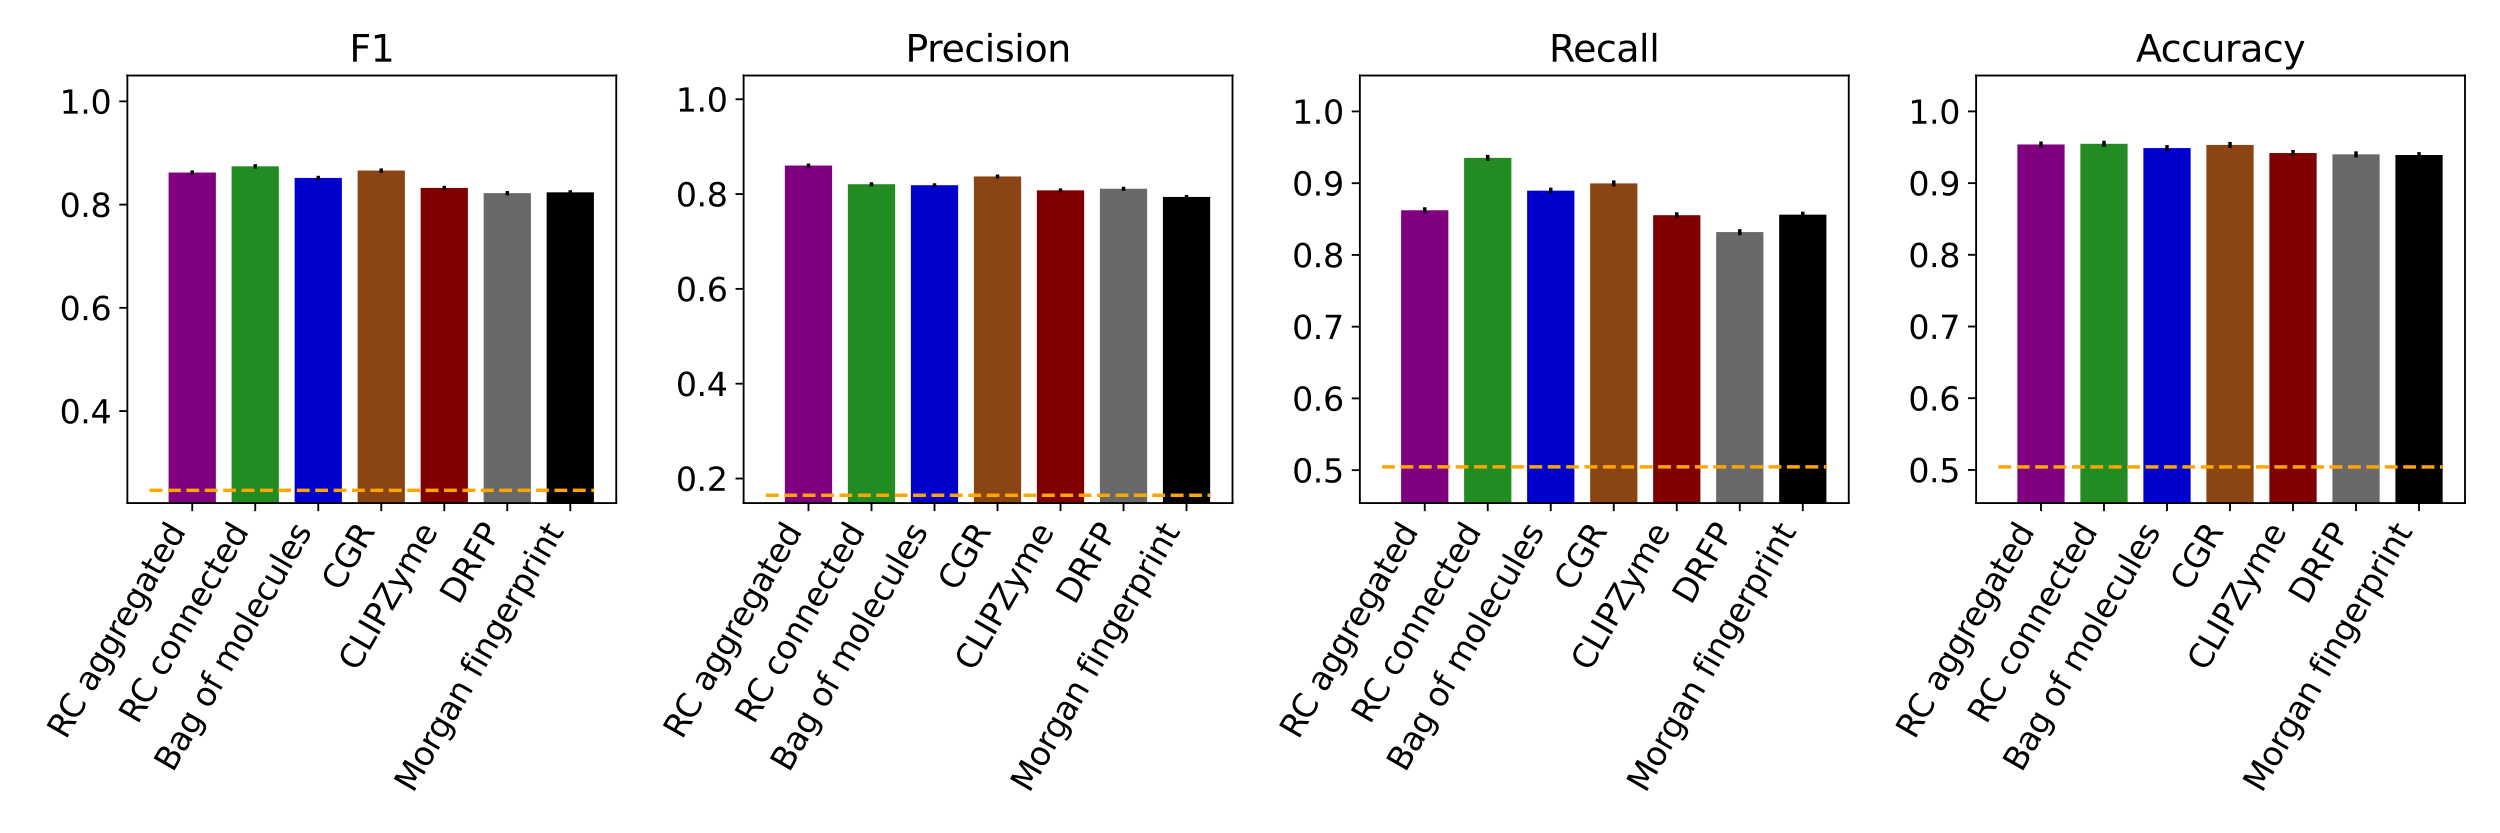 <?xml version="1.0" encoding="utf-8" standalone="no"?>
<!DOCTYPE svg PUBLIC "-//W3C//DTD SVG 1.1//EN"
  "http://www.w3.org/Graphics/SVG/1.1/DTD/svg11.dtd">
<svg xmlns:xlink="http://www.w3.org/1999/xlink" width="1080pt" height="360pt" viewBox="0 0 1080 360" xmlns="http://www.w3.org/2000/svg" version="1.1">
 <defs>
  <style type="text/css">*{stroke-linejoin: round; stroke-linecap: butt}</style>
 </defs>
 <g id="figure_1">
  <g id="patch_1">
   <path d="M 0 360 
L 1080 360 
L 1080 0 
L 0 0 
z
" style="fill: #ffffff"/>
  </g>
  <g id="axes_1">
   <g id="patch_2">
    <path d="M 55.023 217.322 
L 266.22 217.322 
L 266.22 32.64 
L 55.023 32.64 
z
" style="fill: #ffffff"/>
   </g>
   <g id="patch_3">
    <path d="M 72.84 266.77 
L 93.254 266.77 
L 93.254 74.525 
L 72.84 74.525 
z
" clip-path="url(#p862dc93f66)" style="fill: #800080"/>
   </g>
   <g id="patch_4">
    <path d="M 100.059 266.77 
L 120.473 266.77 
L 120.473 71.848 
L 100.059 71.848 
z
" clip-path="url(#p862dc93f66)" style="fill: #228b22"/>
   </g>
   <g id="patch_5">
    <path d="M 127.278 266.77 
L 147.693 266.77 
L 147.693 76.876 
L 127.278 76.876 
z
" clip-path="url(#p862dc93f66)" style="fill: #0000cd"/>
   </g>
   <g id="patch_6">
    <path d="M 154.497 266.77 
L 174.912 266.77 
L 174.912 73.67 
L 154.497 73.67 
z
" clip-path="url(#p862dc93f66)" style="fill: #8b4513"/>
   </g>
   <g id="patch_7">
    <path d="M 181.716 266.77 
L 202.131 266.77 
L 202.131 81.185 
L 181.716 81.185 
z
" clip-path="url(#p862dc93f66)" style="fill: #800000"/>
   </g>
   <g id="patch_8">
    <path d="M 208.936 266.77 
L 229.35 266.77 
L 229.35 83.434 
L 208.936 83.434 
z
" clip-path="url(#p862dc93f66)" style="fill: #696969"/>
   </g>
   <g id="patch_9">
    <path d="M 236.155 266.77 
L 256.569 266.77 
L 256.569 83.088 
L 236.155 83.088 
z
" clip-path="url(#p862dc93f66)"/>
   </g>
   <g id="matplotlib.axis_1">
    <g id="xtick_1">
     <g id="line2d_1">
      <defs>
       <path id="m32020a43f0" d="M 0 0 
L 0 3.5 
" style="stroke: #000000; stroke-width: 0.8"/>
      </defs>
      <g>
       <use xlink:href="#m32020a43f0" x="83.047" y="217.322" style="stroke: #000000; stroke-width: 0.8"/>
      </g>
     </g>
     <g id="text_1">
      <!-- RC aggregated -->
      <g transform="translate(28.465 319.812) rotate(-60) scale(0.14 -0.14)">
       <defs>
        <path id="DejaVuSans-52" d="M 2841 2188 
Q 3044 2119 3236 1894 
Q 3428 1669 3622 1275 
L 4263 0 
L 3584 0 
L 2988 1197 
Q 2756 1666 2539 1819 
Q 2322 1972 1947 1972 
L 1259 1972 
L 1259 0 
L 628 0 
L 628 4666 
L 2053 4666 
Q 2853 4666 3247 4331 
Q 3641 3997 3641 3322 
Q 3641 2881 3436 2590 
Q 3231 2300 2841 2188 
z
M 1259 4147 
L 1259 2491 
L 2053 2491 
Q 2509 2491 2742 2702 
Q 2975 2913 2975 3322 
Q 2975 3731 2742 3939 
Q 2509 4147 2053 4147 
L 1259 4147 
z
" transform="scale(0.016)"/>
        <path id="DejaVuSans-43" d="M 4122 4306 
L 4122 3641 
Q 3803 3938 3442 4084 
Q 3081 4231 2675 4231 
Q 1875 4231 1450 3742 
Q 1025 3253 1025 2328 
Q 1025 1406 1450 917 
Q 1875 428 2675 428 
Q 3081 428 3442 575 
Q 3803 722 4122 1019 
L 4122 359 
Q 3791 134 3420 21 
Q 3050 -91 2638 -91 
Q 1578 -91 968 557 
Q 359 1206 359 2328 
Q 359 3453 968 4101 
Q 1578 4750 2638 4750 
Q 3056 4750 3426 4639 
Q 3797 4528 4122 4306 
z
" transform="scale(0.016)"/>
        <path id="DejaVuSans-20" transform="scale(0.016)"/>
        <path id="DejaVuSans-61" d="M 2194 1759 
Q 1497 1759 1228 1600 
Q 959 1441 959 1056 
Q 959 750 1161 570 
Q 1363 391 1709 391 
Q 2188 391 2477 730 
Q 2766 1069 2766 1631 
L 2766 1759 
L 2194 1759 
z
M 3341 1997 
L 3341 0 
L 2766 0 
L 2766 531 
Q 2569 213 2275 61 
Q 1981 -91 1556 -91 
Q 1019 -91 701 211 
Q 384 513 384 1019 
Q 384 1609 779 1909 
Q 1175 2209 1959 2209 
L 2766 2209 
L 2766 2266 
Q 2766 2663 2505 2880 
Q 2244 3097 1772 3097 
Q 1472 3097 1187 3025 
Q 903 2953 641 2809 
L 641 3341 
Q 956 3463 1253 3523 
Q 1550 3584 1831 3584 
Q 2591 3584 2966 3190 
Q 3341 2797 3341 1997 
z
" transform="scale(0.016)"/>
        <path id="DejaVuSans-67" d="M 2906 1791 
Q 2906 2416 2648 2759 
Q 2391 3103 1925 3103 
Q 1463 3103 1205 2759 
Q 947 2416 947 1791 
Q 947 1169 1205 825 
Q 1463 481 1925 481 
Q 2391 481 2648 825 
Q 2906 1169 2906 1791 
z
M 3481 434 
Q 3481 -459 3084 -895 
Q 2688 -1331 1869 -1331 
Q 1566 -1331 1297 -1286 
Q 1028 -1241 775 -1147 
L 775 -588 
Q 1028 -725 1275 -790 
Q 1522 -856 1778 -856 
Q 2344 -856 2625 -561 
Q 2906 -266 2906 331 
L 2906 616 
Q 2728 306 2450 153 
Q 2172 0 1784 0 
Q 1141 0 747 490 
Q 353 981 353 1791 
Q 353 2603 747 3093 
Q 1141 3584 1784 3584 
Q 2172 3584 2450 3431 
Q 2728 3278 2906 2969 
L 2906 3500 
L 3481 3500 
L 3481 434 
z
" transform="scale(0.016)"/>
        <path id="DejaVuSans-72" d="M 2631 2963 
Q 2534 3019 2420 3045 
Q 2306 3072 2169 3072 
Q 1681 3072 1420 2755 
Q 1159 2438 1159 1844 
L 1159 0 
L 581 0 
L 581 3500 
L 1159 3500 
L 1159 2956 
Q 1341 3275 1631 3429 
Q 1922 3584 2338 3584 
Q 2397 3584 2469 3576 
Q 2541 3569 2628 3553 
L 2631 2963 
z
" transform="scale(0.016)"/>
        <path id="DejaVuSans-65" d="M 3597 1894 
L 3597 1613 
L 953 1613 
Q 991 1019 1311 708 
Q 1631 397 2203 397 
Q 2534 397 2845 478 
Q 3156 559 3463 722 
L 3463 178 
Q 3153 47 2828 -22 
Q 2503 -91 2169 -91 
Q 1331 -91 842 396 
Q 353 884 353 1716 
Q 353 2575 817 3079 
Q 1281 3584 2069 3584 
Q 2775 3584 3186 3129 
Q 3597 2675 3597 1894 
z
M 3022 2063 
Q 3016 2534 2758 2815 
Q 2500 3097 2075 3097 
Q 1594 3097 1305 2825 
Q 1016 2553 972 2059 
L 3022 2063 
z
" transform="scale(0.016)"/>
        <path id="DejaVuSans-74" d="M 1172 4494 
L 1172 3500 
L 2356 3500 
L 2356 3053 
L 1172 3053 
L 1172 1153 
Q 1172 725 1289 603 
Q 1406 481 1766 481 
L 2356 481 
L 2356 0 
L 1766 0 
Q 1100 0 847 248 
Q 594 497 594 1153 
L 594 3053 
L 172 3053 
L 172 3500 
L 594 3500 
L 594 4494 
L 1172 4494 
z
" transform="scale(0.016)"/>
        <path id="DejaVuSans-64" d="M 2906 2969 
L 2906 4863 
L 3481 4863 
L 3481 0 
L 2906 0 
L 2906 525 
Q 2725 213 2448 61 
Q 2172 -91 1784 -91 
Q 1150 -91 751 415 
Q 353 922 353 1747 
Q 353 2572 751 3078 
Q 1150 3584 1784 3584 
Q 2172 3584 2448 3432 
Q 2725 3281 2906 2969 
z
M 947 1747 
Q 947 1113 1208 752 
Q 1469 391 1925 391 
Q 2381 391 2643 752 
Q 2906 1113 2906 1747 
Q 2906 2381 2643 2742 
Q 2381 3103 1925 3103 
Q 1469 3103 1208 2742 
Q 947 2381 947 1747 
z
" transform="scale(0.016)"/>
       </defs>
       <use xlink:href="#DejaVuSans-52"/>
       <use xlink:href="#DejaVuSans-43" x="64.482"/>
       <use xlink:href="#DejaVuSans-20" x="134.307"/>
       <use xlink:href="#DejaVuSans-61" x="166.094"/>
       <use xlink:href="#DejaVuSans-67" x="227.373"/>
       <use xlink:href="#DejaVuSans-67" x="290.85"/>
       <use xlink:href="#DejaVuSans-72" x="354.326"/>
       <use xlink:href="#DejaVuSans-65" x="393.189"/>
       <use xlink:href="#DejaVuSans-67" x="454.713"/>
       <use xlink:href="#DejaVuSans-61" x="518.189"/>
       <use xlink:href="#DejaVuSans-74" x="579.469"/>
       <use xlink:href="#DejaVuSans-65" x="618.678"/>
       <use xlink:href="#DejaVuSans-64" x="680.201"/>
      </g>
     </g>
    </g>
    <g id="xtick_2">
     <g id="line2d_2">
      <g>
       <use xlink:href="#m32020a43f0" x="110.266" y="217.322" style="stroke: #000000; stroke-width: 0.8"/>
      </g>
     </g>
     <g id="text_2">
      <!-- RC connected -->
      <g transform="translate(59.462 313.269) rotate(-60) scale(0.14 -0.14)">
       <defs>
        <path id="DejaVuSans-63" d="M 3122 3366 
L 3122 2828 
Q 2878 2963 2633 3030 
Q 2388 3097 2138 3097 
Q 1578 3097 1268 2742 
Q 959 2388 959 1747 
Q 959 1106 1268 751 
Q 1578 397 2138 397 
Q 2388 397 2633 464 
Q 2878 531 3122 666 
L 3122 134 
Q 2881 22 2623 -34 
Q 2366 -91 2075 -91 
Q 1284 -91 818 406 
Q 353 903 353 1747 
Q 353 2603 823 3093 
Q 1294 3584 2113 3584 
Q 2378 3584 2631 3529 
Q 2884 3475 3122 3366 
z
" transform="scale(0.016)"/>
        <path id="DejaVuSans-6f" d="M 1959 3097 
Q 1497 3097 1228 2736 
Q 959 2375 959 1747 
Q 959 1119 1226 758 
Q 1494 397 1959 397 
Q 2419 397 2687 759 
Q 2956 1122 2956 1747 
Q 2956 2369 2687 2733 
Q 2419 3097 1959 3097 
z
M 1959 3584 
Q 2709 3584 3137 3096 
Q 3566 2609 3566 1747 
Q 3566 888 3137 398 
Q 2709 -91 1959 -91 
Q 1206 -91 779 398 
Q 353 888 353 1747 
Q 353 2609 779 3096 
Q 1206 3584 1959 3584 
z
" transform="scale(0.016)"/>
        <path id="DejaVuSans-6e" d="M 3513 2113 
L 3513 0 
L 2938 0 
L 2938 2094 
Q 2938 2591 2744 2837 
Q 2550 3084 2163 3084 
Q 1697 3084 1428 2787 
Q 1159 2491 1159 1978 
L 1159 0 
L 581 0 
L 581 3500 
L 1159 3500 
L 1159 2956 
Q 1366 3272 1645 3428 
Q 1925 3584 2291 3584 
Q 2894 3584 3203 3211 
Q 3513 2838 3513 2113 
z
" transform="scale(0.016)"/>
       </defs>
       <use xlink:href="#DejaVuSans-52"/>
       <use xlink:href="#DejaVuSans-43" x="64.482"/>
       <use xlink:href="#DejaVuSans-20" x="134.307"/>
       <use xlink:href="#DejaVuSans-63" x="166.094"/>
       <use xlink:href="#DejaVuSans-6f" x="221.074"/>
       <use xlink:href="#DejaVuSans-6e" x="282.256"/>
       <use xlink:href="#DejaVuSans-6e" x="345.635"/>
       <use xlink:href="#DejaVuSans-65" x="409.014"/>
       <use xlink:href="#DejaVuSans-63" x="470.537"/>
       <use xlink:href="#DejaVuSans-74" x="525.518"/>
       <use xlink:href="#DejaVuSans-65" x="564.727"/>
       <use xlink:href="#DejaVuSans-64" x="626.25"/>
      </g>
     </g>
    </g>
    <g id="xtick_3">
     <g id="line2d_3">
      <g>
       <use xlink:href="#m32020a43f0" x="137.485" y="217.322" style="stroke: #000000; stroke-width: 0.8"/>
      </g>
     </g>
     <g id="text_3">
      <!-- Bag of molecules -->
      <g transform="translate(74.694 334.032) rotate(-60) scale(0.14 -0.14)">
       <defs>
        <path id="DejaVuSans-42" d="M 1259 2228 
L 1259 519 
L 2272 519 
Q 2781 519 3026 730 
Q 3272 941 3272 1375 
Q 3272 1813 3026 2020 
Q 2781 2228 2272 2228 
L 1259 2228 
z
M 1259 4147 
L 1259 2741 
L 2194 2741 
Q 2656 2741 2882 2914 
Q 3109 3088 3109 3444 
Q 3109 3797 2882 3972 
Q 2656 4147 2194 4147 
L 1259 4147 
z
M 628 4666 
L 2241 4666 
Q 2963 4666 3353 4366 
Q 3744 4066 3744 3513 
Q 3744 3084 3544 2831 
Q 3344 2578 2956 2516 
Q 3422 2416 3680 2098 
Q 3938 1781 3938 1306 
Q 3938 681 3513 340 
Q 3088 0 2303 0 
L 628 0 
L 628 4666 
z
" transform="scale(0.016)"/>
        <path id="DejaVuSans-66" d="M 2375 4863 
L 2375 4384 
L 1825 4384 
Q 1516 4384 1395 4259 
Q 1275 4134 1275 3809 
L 1275 3500 
L 2222 3500 
L 2222 3053 
L 1275 3053 
L 1275 0 
L 697 0 
L 697 3053 
L 147 3053 
L 147 3500 
L 697 3500 
L 697 3744 
Q 697 4328 969 4595 
Q 1241 4863 1831 4863 
L 2375 4863 
z
" transform="scale(0.016)"/>
        <path id="DejaVuSans-6d" d="M 3328 2828 
Q 3544 3216 3844 3400 
Q 4144 3584 4550 3584 
Q 5097 3584 5394 3201 
Q 5691 2819 5691 2113 
L 5691 0 
L 5113 0 
L 5113 2094 
Q 5113 2597 4934 2840 
Q 4756 3084 4391 3084 
Q 3944 3084 3684 2787 
Q 3425 2491 3425 1978 
L 3425 0 
L 2847 0 
L 2847 2094 
Q 2847 2600 2669 2842 
Q 2491 3084 2119 3084 
Q 1678 3084 1418 2786 
Q 1159 2488 1159 1978 
L 1159 0 
L 581 0 
L 581 3500 
L 1159 3500 
L 1159 2956 
Q 1356 3278 1631 3431 
Q 1906 3584 2284 3584 
Q 2666 3584 2933 3390 
Q 3200 3197 3328 2828 
z
" transform="scale(0.016)"/>
        <path id="DejaVuSans-6c" d="M 603 4863 
L 1178 4863 
L 1178 0 
L 603 0 
L 603 4863 
z
" transform="scale(0.016)"/>
        <path id="DejaVuSans-75" d="M 544 1381 
L 544 3500 
L 1119 3500 
L 1119 1403 
Q 1119 906 1312 657 
Q 1506 409 1894 409 
Q 2359 409 2629 706 
Q 2900 1003 2900 1516 
L 2900 3500 
L 3475 3500 
L 3475 0 
L 2900 0 
L 2900 538 
Q 2691 219 2414 64 
Q 2138 -91 1772 -91 
Q 1169 -91 856 284 
Q 544 659 544 1381 
z
M 1991 3584 
L 1991 3584 
z
" transform="scale(0.016)"/>
        <path id="DejaVuSans-73" d="M 2834 3397 
L 2834 2853 
Q 2591 2978 2328 3040 
Q 2066 3103 1784 3103 
Q 1356 3103 1142 2972 
Q 928 2841 928 2578 
Q 928 2378 1081 2264 
Q 1234 2150 1697 2047 
L 1894 2003 
Q 2506 1872 2764 1633 
Q 3022 1394 3022 966 
Q 3022 478 2636 193 
Q 2250 -91 1575 -91 
Q 1294 -91 989 -36 
Q 684 19 347 128 
L 347 722 
Q 666 556 975 473 
Q 1284 391 1588 391 
Q 1994 391 2212 530 
Q 2431 669 2431 922 
Q 2431 1156 2273 1281 
Q 2116 1406 1581 1522 
L 1381 1569 
Q 847 1681 609 1914 
Q 372 2147 372 2553 
Q 372 3047 722 3315 
Q 1072 3584 1716 3584 
Q 2034 3584 2315 3537 
Q 2597 3491 2834 3397 
z
" transform="scale(0.016)"/>
       </defs>
       <use xlink:href="#DejaVuSans-42"/>
       <use xlink:href="#DejaVuSans-61" x="68.604"/>
       <use xlink:href="#DejaVuSans-67" x="129.883"/>
       <use xlink:href="#DejaVuSans-20" x="193.359"/>
       <use xlink:href="#DejaVuSans-6f" x="225.146"/>
       <use xlink:href="#DejaVuSans-66" x="286.328"/>
       <use xlink:href="#DejaVuSans-20" x="321.533"/>
       <use xlink:href="#DejaVuSans-6d" x="353.32"/>
       <use xlink:href="#DejaVuSans-6f" x="450.732"/>
       <use xlink:href="#DejaVuSans-6c" x="511.914"/>
       <use xlink:href="#DejaVuSans-65" x="539.697"/>
       <use xlink:href="#DejaVuSans-63" x="601.221"/>
       <use xlink:href="#DejaVuSans-75" x="656.201"/>
       <use xlink:href="#DejaVuSans-6c" x="719.58"/>
       <use xlink:href="#DejaVuSans-65" x="747.363"/>
       <use xlink:href="#DejaVuSans-73" x="808.887"/>
      </g>
     </g>
    </g>
    <g id="xtick_4">
     <g id="line2d_4">
      <g>
       <use xlink:href="#m32020a43f0" x="164.705" y="217.322" style="stroke: #000000; stroke-width: 0.8"/>
      </g>
     </g>
     <g id="text_4">
      <!-- CGR -->
      <g transform="translate(147.007 255.926) rotate(-60) scale(0.14 -0.14)">
       <defs>
        <path id="DejaVuSans-47" d="M 3809 666 
L 3809 1919 
L 2778 1919 
L 2778 2438 
L 4434 2438 
L 4434 434 
Q 4069 175 3628 42 
Q 3188 -91 2688 -91 
Q 1594 -91 976 548 
Q 359 1188 359 2328 
Q 359 3472 976 4111 
Q 1594 4750 2688 4750 
Q 3144 4750 3555 4637 
Q 3966 4525 4313 4306 
L 4313 3634 
Q 3963 3931 3569 4081 
Q 3175 4231 2741 4231 
Q 1884 4231 1454 3753 
Q 1025 3275 1025 2328 
Q 1025 1384 1454 906 
Q 1884 428 2741 428 
Q 3075 428 3337 486 
Q 3600 544 3809 666 
z
" transform="scale(0.016)"/>
       </defs>
       <use xlink:href="#DejaVuSans-43"/>
       <use xlink:href="#DejaVuSans-47" x="69.824"/>
       <use xlink:href="#DejaVuSans-52" x="147.314"/>
      </g>
     </g>
    </g>
    <g id="xtick_5">
     <g id="line2d_5">
      <g>
       <use xlink:href="#m32020a43f0" x="191.924" y="217.322" style="stroke: #000000; stroke-width: 0.8"/>
      </g>
     </g>
     <g id="text_5">
      <!-- CLIPZyme -->
      <g transform="translate(154.264 290.502) rotate(-60) scale(0.14 -0.14)">
       <defs>
        <path id="DejaVuSans-4c" d="M 628 4666 
L 1259 4666 
L 1259 531 
L 3531 531 
L 3531 0 
L 628 0 
L 628 4666 
z
" transform="scale(0.016)"/>
        <path id="DejaVuSans-49" d="M 628 4666 
L 1259 4666 
L 1259 0 
L 628 0 
L 628 4666 
z
" transform="scale(0.016)"/>
        <path id="DejaVuSans-50" d="M 1259 4147 
L 1259 2394 
L 2053 2394 
Q 2494 2394 2734 2622 
Q 2975 2850 2975 3272 
Q 2975 3691 2734 3919 
Q 2494 4147 2053 4147 
L 1259 4147 
z
M 628 4666 
L 2053 4666 
Q 2838 4666 3239 4311 
Q 3641 3956 3641 3272 
Q 3641 2581 3239 2228 
Q 2838 1875 2053 1875 
L 1259 1875 
L 1259 0 
L 628 0 
L 628 4666 
z
" transform="scale(0.016)"/>
        <path id="DejaVuSans-5a" d="M 359 4666 
L 4025 4666 
L 4025 4184 
L 1075 531 
L 4097 531 
L 4097 0 
L 288 0 
L 288 481 
L 3238 4134 
L 359 4134 
L 359 4666 
z
" transform="scale(0.016)"/>
        <path id="DejaVuSans-79" d="M 2059 -325 
Q 1816 -950 1584 -1140 
Q 1353 -1331 966 -1331 
L 506 -1331 
L 506 -850 
L 844 -850 
Q 1081 -850 1212 -737 
Q 1344 -625 1503 -206 
L 1606 56 
L 191 3500 
L 800 3500 
L 1894 763 
L 2988 3500 
L 3597 3500 
L 2059 -325 
z
" transform="scale(0.016)"/>
       </defs>
       <use xlink:href="#DejaVuSans-43"/>
       <use xlink:href="#DejaVuSans-4c" x="69.824"/>
       <use xlink:href="#DejaVuSans-49" x="125.537"/>
       <use xlink:href="#DejaVuSans-50" x="155.029"/>
       <use xlink:href="#DejaVuSans-5a" x="215.332"/>
       <use xlink:href="#DejaVuSans-79" x="283.838"/>
       <use xlink:href="#DejaVuSans-6d" x="343.018"/>
       <use xlink:href="#DejaVuSans-65" x="440.43"/>
      </g>
     </g>
    </g>
    <g id="xtick_6">
     <g id="line2d_6">
      <g>
       <use xlink:href="#m32020a43f0" x="219.143" y="217.322" style="stroke: #000000; stroke-width: 0.8"/>
      </g>
     </g>
     <g id="text_6">
      <!-- DRFP -->
      <g transform="translate(198.121 261.685) rotate(-60) scale(0.14 -0.14)">
       <defs>
        <path id="DejaVuSans-44" d="M 1259 4147 
L 1259 519 
L 2022 519 
Q 2988 519 3436 956 
Q 3884 1394 3884 2338 
Q 3884 3275 3436 3711 
Q 2988 4147 2022 4147 
L 1259 4147 
z
M 628 4666 
L 1925 4666 
Q 3281 4666 3915 4102 
Q 4550 3538 4550 2338 
Q 4550 1131 3912 565 
Q 3275 0 1925 0 
L 628 0 
L 628 4666 
z
" transform="scale(0.016)"/>
        <path id="DejaVuSans-46" d="M 628 4666 
L 3309 4666 
L 3309 4134 
L 1259 4134 
L 1259 2759 
L 3109 2759 
L 3109 2228 
L 1259 2228 
L 1259 0 
L 628 0 
L 628 4666 
z
" transform="scale(0.016)"/>
       </defs>
       <use xlink:href="#DejaVuSans-44"/>
       <use xlink:href="#DejaVuSans-52" x="77.002"/>
       <use xlink:href="#DejaVuSans-46" x="146.484"/>
       <use xlink:href="#DejaVuSans-50" x="204.004"/>
      </g>
     </g>
    </g>
    <g id="xtick_7">
     <g id="line2d_7">
      <g>
       <use xlink:href="#m32020a43f0" x="246.362" y="217.322" style="stroke: #000000; stroke-width: 0.8"/>
      </g>
     </g>
     <g id="text_7">
      <!-- Morgan fingerprint -->
      <g transform="translate(178.447 342.905) rotate(-60) scale(0.14 -0.14)">
       <defs>
        <path id="DejaVuSans-4d" d="M 628 4666 
L 1569 4666 
L 2759 1491 
L 3956 4666 
L 4897 4666 
L 4897 0 
L 4281 0 
L 4281 4097 
L 3078 897 
L 2444 897 
L 1241 4097 
L 1241 0 
L 628 0 
L 628 4666 
z
" transform="scale(0.016)"/>
        <path id="DejaVuSans-69" d="M 603 3500 
L 1178 3500 
L 1178 0 
L 603 0 
L 603 3500 
z
M 603 4863 
L 1178 4863 
L 1178 4134 
L 603 4134 
L 603 4863 
z
" transform="scale(0.016)"/>
        <path id="DejaVuSans-70" d="M 1159 525 
L 1159 -1331 
L 581 -1331 
L 581 3500 
L 1159 3500 
L 1159 2969 
Q 1341 3281 1617 3432 
Q 1894 3584 2278 3584 
Q 2916 3584 3314 3078 
Q 3713 2572 3713 1747 
Q 3713 922 3314 415 
Q 2916 -91 2278 -91 
Q 1894 -91 1617 61 
Q 1341 213 1159 525 
z
M 3116 1747 
Q 3116 2381 2855 2742 
Q 2594 3103 2138 3103 
Q 1681 3103 1420 2742 
Q 1159 2381 1159 1747 
Q 1159 1113 1420 752 
Q 1681 391 2138 391 
Q 2594 391 2855 752 
Q 3116 1113 3116 1747 
z
" transform="scale(0.016)"/>
       </defs>
       <use xlink:href="#DejaVuSans-4d"/>
       <use xlink:href="#DejaVuSans-6f" x="86.279"/>
       <use xlink:href="#DejaVuSans-72" x="147.461"/>
       <use xlink:href="#DejaVuSans-67" x="186.824"/>
       <use xlink:href="#DejaVuSans-61" x="250.301"/>
       <use xlink:href="#DejaVuSans-6e" x="311.58"/>
       <use xlink:href="#DejaVuSans-20" x="374.959"/>
       <use xlink:href="#DejaVuSans-66" x="406.746"/>
       <use xlink:href="#DejaVuSans-69" x="441.951"/>
       <use xlink:href="#DejaVuSans-6e" x="469.734"/>
       <use xlink:href="#DejaVuSans-67" x="533.113"/>
       <use xlink:href="#DejaVuSans-65" x="596.59"/>
       <use xlink:href="#DejaVuSans-72" x="658.113"/>
       <use xlink:href="#DejaVuSans-70" x="699.227"/>
       <use xlink:href="#DejaVuSans-72" x="762.703"/>
       <use xlink:href="#DejaVuSans-69" x="803.816"/>
       <use xlink:href="#DejaVuSans-6e" x="831.6"/>
       <use xlink:href="#DejaVuSans-74" x="894.979"/>
      </g>
     </g>
    </g>
   </g>
   <g id="matplotlib.axis_2">
    <g id="ytick_1">
     <g id="line2d_8">
      <defs>
       <path id="m8419a9b822" d="M 0 0 
L -3.5 0 
" style="stroke: #000000; stroke-width: 0.8"/>
      </defs>
      <g>
       <use xlink:href="#m8419a9b822" x="55.023" y="177.578" style="stroke: #000000; stroke-width: 0.8"/>
      </g>
     </g>
     <g id="text_8">
      <!-- 0.4 -->
      <g transform="translate(25.759 182.897) scale(0.14 -0.14)">
       <defs>
        <path id="DejaVuSans-30" d="M 2034 4250 
Q 1547 4250 1301 3770 
Q 1056 3291 1056 2328 
Q 1056 1369 1301 889 
Q 1547 409 2034 409 
Q 2525 409 2770 889 
Q 3016 1369 3016 2328 
Q 3016 3291 2770 3770 
Q 2525 4250 2034 4250 
z
M 2034 4750 
Q 2819 4750 3233 4129 
Q 3647 3509 3647 2328 
Q 3647 1150 3233 529 
Q 2819 -91 2034 -91 
Q 1250 -91 836 529 
Q 422 1150 422 2328 
Q 422 3509 836 4129 
Q 1250 4750 2034 4750 
z
" transform="scale(0.016)"/>
        <path id="DejaVuSans-2e" d="M 684 794 
L 1344 794 
L 1344 0 
L 684 0 
L 684 794 
z
" transform="scale(0.016)"/>
        <path id="DejaVuSans-34" d="M 2419 4116 
L 825 1625 
L 2419 1625 
L 2419 4116 
z
M 2253 4666 
L 3047 4666 
L 3047 1625 
L 3713 1625 
L 3713 1100 
L 3047 1100 
L 3047 0 
L 2419 0 
L 2419 1100 
L 313 1100 
L 313 1709 
L 2253 4666 
z
" transform="scale(0.016)"/>
       </defs>
       <use xlink:href="#DejaVuSans-30"/>
       <use xlink:href="#DejaVuSans-2e" x="63.623"/>
       <use xlink:href="#DejaVuSans-34" x="95.41"/>
      </g>
     </g>
    </g>
    <g id="ytick_2">
     <g id="line2d_9">
      <g>
       <use xlink:href="#m8419a9b822" x="55.023" y="132.982" style="stroke: #000000; stroke-width: 0.8"/>
      </g>
     </g>
     <g id="text_9">
      <!-- 0.6 -->
      <g transform="translate(25.759 138.3) scale(0.14 -0.14)">
       <defs>
        <path id="DejaVuSans-36" d="M 2113 2584 
Q 1688 2584 1439 2293 
Q 1191 2003 1191 1497 
Q 1191 994 1439 701 
Q 1688 409 2113 409 
Q 2538 409 2786 701 
Q 3034 994 3034 1497 
Q 3034 2003 2786 2293 
Q 2538 2584 2113 2584 
z
M 3366 4563 
L 3366 3988 
Q 3128 4100 2886 4159 
Q 2644 4219 2406 4219 
Q 1781 4219 1451 3797 
Q 1122 3375 1075 2522 
Q 1259 2794 1537 2939 
Q 1816 3084 2150 3084 
Q 2853 3084 3261 2657 
Q 3669 2231 3669 1497 
Q 3669 778 3244 343 
Q 2819 -91 2113 -91 
Q 1303 -91 875 529 
Q 447 1150 447 2328 
Q 447 3434 972 4092 
Q 1497 4750 2381 4750 
Q 2619 4750 2861 4703 
Q 3103 4656 3366 4563 
z
" transform="scale(0.016)"/>
       </defs>
       <use xlink:href="#DejaVuSans-30"/>
       <use xlink:href="#DejaVuSans-2e" x="63.623"/>
       <use xlink:href="#DejaVuSans-36" x="95.41"/>
      </g>
     </g>
    </g>
    <g id="ytick_3">
     <g id="line2d_10">
      <g>
       <use xlink:href="#m8419a9b822" x="55.023" y="88.385" style="stroke: #000000; stroke-width: 0.8"/>
      </g>
     </g>
     <g id="text_10">
      <!-- 0.8 -->
      <g transform="translate(25.759 93.704) scale(0.14 -0.14)">
       <defs>
        <path id="DejaVuSans-38" d="M 2034 2216 
Q 1584 2216 1326 1975 
Q 1069 1734 1069 1313 
Q 1069 891 1326 650 
Q 1584 409 2034 409 
Q 2484 409 2743 651 
Q 3003 894 3003 1313 
Q 3003 1734 2745 1975 
Q 2488 2216 2034 2216 
z
M 1403 2484 
Q 997 2584 770 2862 
Q 544 3141 544 3541 
Q 544 4100 942 4425 
Q 1341 4750 2034 4750 
Q 2731 4750 3128 4425 
Q 3525 4100 3525 3541 
Q 3525 3141 3298 2862 
Q 3072 2584 2669 2484 
Q 3125 2378 3379 2068 
Q 3634 1759 3634 1313 
Q 3634 634 3220 271 
Q 2806 -91 2034 -91 
Q 1263 -91 848 271 
Q 434 634 434 1313 
Q 434 1759 690 2068 
Q 947 2378 1403 2484 
z
M 1172 3481 
Q 1172 3119 1398 2916 
Q 1625 2713 2034 2713 
Q 2441 2713 2670 2916 
Q 2900 3119 2900 3481 
Q 2900 3844 2670 4047 
Q 2441 4250 2034 4250 
Q 1625 4250 1398 4047 
Q 1172 3844 1172 3481 
z
" transform="scale(0.016)"/>
       </defs>
       <use xlink:href="#DejaVuSans-30"/>
       <use xlink:href="#DejaVuSans-2e" x="63.623"/>
       <use xlink:href="#DejaVuSans-38" x="95.41"/>
      </g>
     </g>
    </g>
    <g id="ytick_4">
     <g id="line2d_11">
      <g>
       <use xlink:href="#m8419a9b822" x="55.023" y="43.789" style="stroke: #000000; stroke-width: 0.8"/>
      </g>
     </g>
     <g id="text_11">
      <!-- 1.0 -->
      <g transform="translate(25.759 49.108) scale(0.14 -0.14)">
       <defs>
        <path id="DejaVuSans-31" d="M 794 531 
L 1825 531 
L 1825 4091 
L 703 3866 
L 703 4441 
L 1819 4666 
L 2450 4666 
L 2450 531 
L 3481 531 
L 3481 0 
L 794 0 
L 794 531 
z
" transform="scale(0.016)"/>
       </defs>
       <use xlink:href="#DejaVuSans-31"/>
       <use xlink:href="#DejaVuSans-2e" x="63.623"/>
       <use xlink:href="#DejaVuSans-30" x="95.41"/>
      </g>
     </g>
    </g>
   </g>
   <g id="LineCollection_1">
    <path d="M 83.047 75.485 
L 83.047 73.6 
" clip-path="url(#p862dc93f66)" style="fill: none; stroke: #000000; stroke-width: 1.5"/>
   </g>
   <g id="LineCollection_2">
    <path d="M 110.266 72.807 
L 110.266 70.923 
" clip-path="url(#p862dc93f66)" style="fill: none; stroke: #000000; stroke-width: 1.5"/>
   </g>
   <g id="LineCollection_3">
    <path d="M 137.485 77.836 
L 137.485 75.952 
" clip-path="url(#p862dc93f66)" style="fill: none; stroke: #000000; stroke-width: 1.5"/>
   </g>
   <g id="LineCollection_4">
    <path d="M 164.705 74.63 
L 164.705 72.746 
" clip-path="url(#p862dc93f66)" style="fill: none; stroke: #000000; stroke-width: 1.5"/>
   </g>
   <g id="LineCollection_5">
    <path d="M 191.924 82.144 
L 191.924 80.26 
" clip-path="url(#p862dc93f66)" style="fill: none; stroke: #000000; stroke-width: 1.5"/>
   </g>
   <g id="LineCollection_6">
    <path d="M 219.143 84.394 
L 219.143 82.509 
" clip-path="url(#p862dc93f66)" style="fill: none; stroke: #000000; stroke-width: 1.5"/>
   </g>
   <g id="LineCollection_7">
    <path d="M 246.362 84.048 
L 246.362 82.163 
" clip-path="url(#p862dc93f66)" style="fill: none; stroke: #000000; stroke-width: 1.5"/>
   </g>
   <g id="LineCollection_8">
    <path d="M 64.623 211.828 
L 256.62 211.828 
" clip-path="url(#p862dc93f66)" style="fill: none; stroke-dasharray: 5.55,2.4; stroke-dashoffset: 0; stroke: #ffa500; stroke-width: 1.5"/>
   </g>
   <g id="patch_10">
    <path d="M 55.023 217.322 
L 55.023 32.64 
" style="fill: none; stroke: #000000; stroke-width: 0.8; stroke-linejoin: miter; stroke-linecap: square"/>
   </g>
   <g id="patch_11">
    <path d="M 266.22 217.322 
L 266.22 32.64 
" style="fill: none; stroke: #000000; stroke-width: 0.8; stroke-linejoin: miter; stroke-linecap: square"/>
   </g>
   <g id="patch_12">
    <path d="M 55.023 217.322 
L 266.22 217.322 
" style="fill: none; stroke: #000000; stroke-width: 0.8; stroke-linejoin: miter; stroke-linecap: square"/>
   </g>
   <g id="patch_13">
    <path d="M 55.023 32.64 
L 266.22 32.64 
" style="fill: none; stroke: #000000; stroke-width: 0.8; stroke-linejoin: miter; stroke-linecap: square"/>
   </g>
   <g id="text_12">
    <!-- F1 -->
    <g transform="translate(150.93 26.64) scale(0.16 -0.16)">
     <use xlink:href="#DejaVuSans-46"/>
     <use xlink:href="#DejaVuSans-31" x="57.52"/>
    </g>
   </g>
  </g>
  <g id="axes_2">
   <g id="patch_14">
    <path d="M 321.243 217.322 
L 532.44 217.322 
L 532.44 32.64 
L 321.243 32.64 
z
" style="fill: #ffffff"/>
   </g>
   <g id="patch_15">
    <path d="M 339.06 247.676 
L 359.474 247.676 
L 359.474 71.501 
L 339.06 71.501 
z
" clip-path="url(#p7aff6f4e82)" style="fill: #800080"/>
   </g>
   <g id="patch_16">
    <path d="M 366.279 247.676 
L 386.693 247.676 
L 386.693 79.576 
L 366.279 79.576 
z
" clip-path="url(#p7aff6f4e82)" style="fill: #228b22"/>
   </g>
   <g id="patch_17">
    <path d="M 393.498 247.676 
L 413.913 247.676 
L 413.913 80.016 
L 393.498 80.016 
z
" clip-path="url(#p7aff6f4e82)" style="fill: #0000cd"/>
   </g>
   <g id="patch_18">
    <path d="M 420.717 247.676 
L 441.132 247.676 
L 441.132 76.245 
L 420.717 76.245 
z
" clip-path="url(#p7aff6f4e82)" style="fill: #8b4513"/>
   </g>
   <g id="patch_19">
    <path d="M 447.936 247.676 
L 468.351 247.676 
L 468.351 82.212 
L 447.936 82.212 
z
" clip-path="url(#p7aff6f4e82)" style="fill: #800000"/>
   </g>
   <g id="patch_20">
    <path d="M 475.156 247.676 
L 495.57 247.676 
L 495.57 81.524 
L 475.156 81.524 
z
" clip-path="url(#p7aff6f4e82)" style="fill: #696969"/>
   </g>
   <g id="patch_21">
    <path d="M 502.375 247.676 
L 522.789 247.676 
L 522.789 85.079 
L 502.375 85.079 
z
" clip-path="url(#p7aff6f4e82)"/>
   </g>
   <g id="matplotlib.axis_3">
    <g id="xtick_8">
     <g id="line2d_12">
      <g>
       <use xlink:href="#m32020a43f0" x="349.267" y="217.322" style="stroke: #000000; stroke-width: 0.8"/>
      </g>
     </g>
     <g id="text_13">
      <!-- RC aggregated -->
      <g transform="translate(294.685 319.812) rotate(-60) scale(0.14 -0.14)">
       <use xlink:href="#DejaVuSans-52"/>
       <use xlink:href="#DejaVuSans-43" x="64.482"/>
       <use xlink:href="#DejaVuSans-20" x="134.307"/>
       <use xlink:href="#DejaVuSans-61" x="166.094"/>
       <use xlink:href="#DejaVuSans-67" x="227.373"/>
       <use xlink:href="#DejaVuSans-67" x="290.85"/>
       <use xlink:href="#DejaVuSans-72" x="354.326"/>
       <use xlink:href="#DejaVuSans-65" x="393.189"/>
       <use xlink:href="#DejaVuSans-67" x="454.713"/>
       <use xlink:href="#DejaVuSans-61" x="518.189"/>
       <use xlink:href="#DejaVuSans-74" x="579.469"/>
       <use xlink:href="#DejaVuSans-65" x="618.678"/>
       <use xlink:href="#DejaVuSans-64" x="680.201"/>
      </g>
     </g>
    </g>
    <g id="xtick_9">
     <g id="line2d_13">
      <g>
       <use xlink:href="#m32020a43f0" x="376.486" y="217.322" style="stroke: #000000; stroke-width: 0.8"/>
      </g>
     </g>
     <g id="text_14">
      <!-- RC connected -->
      <g transform="translate(325.682 313.269) rotate(-60) scale(0.14 -0.14)">
       <use xlink:href="#DejaVuSans-52"/>
       <use xlink:href="#DejaVuSans-43" x="64.482"/>
       <use xlink:href="#DejaVuSans-20" x="134.307"/>
       <use xlink:href="#DejaVuSans-63" x="166.094"/>
       <use xlink:href="#DejaVuSans-6f" x="221.074"/>
       <use xlink:href="#DejaVuSans-6e" x="282.256"/>
       <use xlink:href="#DejaVuSans-6e" x="345.635"/>
       <use xlink:href="#DejaVuSans-65" x="409.014"/>
       <use xlink:href="#DejaVuSans-63" x="470.537"/>
       <use xlink:href="#DejaVuSans-74" x="525.518"/>
       <use xlink:href="#DejaVuSans-65" x="564.727"/>
       <use xlink:href="#DejaVuSans-64" x="626.25"/>
      </g>
     </g>
    </g>
    <g id="xtick_10">
     <g id="line2d_14">
      <g>
       <use xlink:href="#m32020a43f0" x="403.705" y="217.322" style="stroke: #000000; stroke-width: 0.8"/>
      </g>
     </g>
     <g id="text_15">
      <!-- Bag of molecules -->
      <g transform="translate(340.914 334.032) rotate(-60) scale(0.14 -0.14)">
       <use xlink:href="#DejaVuSans-42"/>
       <use xlink:href="#DejaVuSans-61" x="68.604"/>
       <use xlink:href="#DejaVuSans-67" x="129.883"/>
       <use xlink:href="#DejaVuSans-20" x="193.359"/>
       <use xlink:href="#DejaVuSans-6f" x="225.146"/>
       <use xlink:href="#DejaVuSans-66" x="286.328"/>
       <use xlink:href="#DejaVuSans-20" x="321.533"/>
       <use xlink:href="#DejaVuSans-6d" x="353.32"/>
       <use xlink:href="#DejaVuSans-6f" x="450.732"/>
       <use xlink:href="#DejaVuSans-6c" x="511.914"/>
       <use xlink:href="#DejaVuSans-65" x="539.697"/>
       <use xlink:href="#DejaVuSans-63" x="601.221"/>
       <use xlink:href="#DejaVuSans-75" x="656.201"/>
       <use xlink:href="#DejaVuSans-6c" x="719.58"/>
       <use xlink:href="#DejaVuSans-65" x="747.363"/>
       <use xlink:href="#DejaVuSans-73" x="808.887"/>
      </g>
     </g>
    </g>
    <g id="xtick_11">
     <g id="line2d_15">
      <g>
       <use xlink:href="#m32020a43f0" x="430.925" y="217.322" style="stroke: #000000; stroke-width: 0.8"/>
      </g>
     </g>
     <g id="text_16">
      <!-- CGR -->
      <g transform="translate(413.227 255.926) rotate(-60) scale(0.14 -0.14)">
       <use xlink:href="#DejaVuSans-43"/>
       <use xlink:href="#DejaVuSans-47" x="69.824"/>
       <use xlink:href="#DejaVuSans-52" x="147.314"/>
      </g>
     </g>
    </g>
    <g id="xtick_12">
     <g id="line2d_16">
      <g>
       <use xlink:href="#m32020a43f0" x="458.144" y="217.322" style="stroke: #000000; stroke-width: 0.8"/>
      </g>
     </g>
     <g id="text_17">
      <!-- CLIPZyme -->
      <g transform="translate(420.484 290.502) rotate(-60) scale(0.14 -0.14)">
       <use xlink:href="#DejaVuSans-43"/>
       <use xlink:href="#DejaVuSans-4c" x="69.824"/>
       <use xlink:href="#DejaVuSans-49" x="125.537"/>
       <use xlink:href="#DejaVuSans-50" x="155.029"/>
       <use xlink:href="#DejaVuSans-5a" x="215.332"/>
       <use xlink:href="#DejaVuSans-79" x="283.838"/>
       <use xlink:href="#DejaVuSans-6d" x="343.018"/>
       <use xlink:href="#DejaVuSans-65" x="440.43"/>
      </g>
     </g>
    </g>
    <g id="xtick_13">
     <g id="line2d_17">
      <g>
       <use xlink:href="#m32020a43f0" x="485.363" y="217.322" style="stroke: #000000; stroke-width: 0.8"/>
      </g>
     </g>
     <g id="text_18">
      <!-- DRFP -->
      <g transform="translate(464.341 261.685) rotate(-60) scale(0.14 -0.14)">
       <use xlink:href="#DejaVuSans-44"/>
       <use xlink:href="#DejaVuSans-52" x="77.002"/>
       <use xlink:href="#DejaVuSans-46" x="146.484"/>
       <use xlink:href="#DejaVuSans-50" x="204.004"/>
      </g>
     </g>
    </g>
    <g id="xtick_14">
     <g id="line2d_18">
      <g>
       <use xlink:href="#m32020a43f0" x="512.582" y="217.322" style="stroke: #000000; stroke-width: 0.8"/>
      </g>
     </g>
     <g id="text_19">
      <!-- Morgan fingerprint -->
      <g transform="translate(444.667 342.905) rotate(-60) scale(0.14 -0.14)">
       <use xlink:href="#DejaVuSans-4d"/>
       <use xlink:href="#DejaVuSans-6f" x="86.279"/>
       <use xlink:href="#DejaVuSans-72" x="147.461"/>
       <use xlink:href="#DejaVuSans-67" x="186.824"/>
       <use xlink:href="#DejaVuSans-61" x="250.301"/>
       <use xlink:href="#DejaVuSans-6e" x="311.58"/>
       <use xlink:href="#DejaVuSans-20" x="374.959"/>
       <use xlink:href="#DejaVuSans-66" x="406.746"/>
       <use xlink:href="#DejaVuSans-69" x="441.951"/>
       <use xlink:href="#DejaVuSans-6e" x="469.734"/>
       <use xlink:href="#DejaVuSans-67" x="533.113"/>
       <use xlink:href="#DejaVuSans-65" x="596.59"/>
       <use xlink:href="#DejaVuSans-72" x="658.113"/>
       <use xlink:href="#DejaVuSans-70" x="699.227"/>
       <use xlink:href="#DejaVuSans-72" x="762.703"/>
       <use xlink:href="#DejaVuSans-69" x="803.816"/>
       <use xlink:href="#DejaVuSans-6e" x="831.6"/>
       <use xlink:href="#DejaVuSans-74" x="894.979"/>
      </g>
     </g>
    </g>
   </g>
   <g id="matplotlib.axis_4">
    <g id="ytick_5">
     <g id="line2d_19">
      <g>
       <use xlink:href="#m8419a9b822" x="321.243" y="206.717" style="stroke: #000000; stroke-width: 0.8"/>
      </g>
     </g>
     <g id="text_20">
      <!-- 0.2 -->
      <g transform="translate(291.979 212.036) scale(0.14 -0.14)">
       <defs>
        <path id="DejaVuSans-32" d="M 1228 531 
L 3431 531 
L 3431 0 
L 469 0 
L 469 531 
Q 828 903 1448 1529 
Q 2069 2156 2228 2338 
Q 2531 2678 2651 2914 
Q 2772 3150 2772 3378 
Q 2772 3750 2511 3984 
Q 2250 4219 1831 4219 
Q 1534 4219 1204 4116 
Q 875 4013 500 3803 
L 500 4441 
Q 881 4594 1212 4672 
Q 1544 4750 1819 4750 
Q 2544 4750 2975 4387 
Q 3406 4025 3406 3419 
Q 3406 3131 3298 2873 
Q 3191 2616 2906 2266 
Q 2828 2175 2409 1742 
Q 1991 1309 1228 531 
z
" transform="scale(0.016)"/>
       </defs>
       <use xlink:href="#DejaVuSans-30"/>
       <use xlink:href="#DejaVuSans-2e" x="63.623"/>
       <use xlink:href="#DejaVuSans-32" x="95.41"/>
      </g>
     </g>
    </g>
    <g id="ytick_6">
     <g id="line2d_20">
      <g>
       <use xlink:href="#m8419a9b822" x="321.243" y="165.758" style="stroke: #000000; stroke-width: 0.8"/>
      </g>
     </g>
     <g id="text_21">
      <!-- 0.4 -->
      <g transform="translate(291.979 171.077) scale(0.14 -0.14)">
       <use xlink:href="#DejaVuSans-30"/>
       <use xlink:href="#DejaVuSans-2e" x="63.623"/>
       <use xlink:href="#DejaVuSans-34" x="95.41"/>
      </g>
     </g>
    </g>
    <g id="ytick_7">
     <g id="line2d_21">
      <g>
       <use xlink:href="#m8419a9b822" x="321.243" y="124.798" style="stroke: #000000; stroke-width: 0.8"/>
      </g>
     </g>
     <g id="text_22">
      <!-- 0.6 -->
      <g transform="translate(291.979 130.117) scale(0.14 -0.14)">
       <use xlink:href="#DejaVuSans-30"/>
       <use xlink:href="#DejaVuSans-2e" x="63.623"/>
       <use xlink:href="#DejaVuSans-36" x="95.41"/>
      </g>
     </g>
    </g>
    <g id="ytick_8">
     <g id="line2d_22">
      <g>
       <use xlink:href="#m8419a9b822" x="321.243" y="83.839" style="stroke: #000000; stroke-width: 0.8"/>
      </g>
     </g>
     <g id="text_23">
      <!-- 0.8 -->
      <g transform="translate(291.979 89.158) scale(0.14 -0.14)">
       <use xlink:href="#DejaVuSans-30"/>
       <use xlink:href="#DejaVuSans-2e" x="63.623"/>
       <use xlink:href="#DejaVuSans-38" x="95.41"/>
      </g>
     </g>
    </g>
    <g id="ytick_9">
     <g id="line2d_23">
      <g>
       <use xlink:href="#m8419a9b822" x="321.243" y="42.88" style="stroke: #000000; stroke-width: 0.8"/>
      </g>
     </g>
     <g id="text_24">
      <!-- 1.0 -->
      <g transform="translate(291.979 48.199) scale(0.14 -0.14)">
       <use xlink:href="#DejaVuSans-31"/>
       <use xlink:href="#DejaVuSans-2e" x="63.623"/>
       <use xlink:href="#DejaVuSans-30" x="95.41"/>
      </g>
     </g>
    </g>
   </g>
   <g id="LineCollection_9">
    <path d="M 349.267 72.383 
L 349.267 70.652 
" clip-path="url(#p7aff6f4e82)" style="fill: none; stroke: #000000; stroke-width: 1.5"/>
   </g>
   <g id="LineCollection_10">
    <path d="M 376.486 80.458 
L 376.486 78.727 
" clip-path="url(#p7aff6f4e82)" style="fill: none; stroke: #000000; stroke-width: 1.5"/>
   </g>
   <g id="LineCollection_11">
    <path d="M 403.705 80.897 
L 403.705 79.166 
" clip-path="url(#p7aff6f4e82)" style="fill: none; stroke: #000000; stroke-width: 1.5"/>
   </g>
   <g id="LineCollection_12">
    <path d="M 430.925 77.126 
L 430.925 75.396 
" clip-path="url(#p7aff6f4e82)" style="fill: none; stroke: #000000; stroke-width: 1.5"/>
   </g>
   <g id="LineCollection_13">
    <path d="M 458.144 83.094 
L 458.144 81.363 
" clip-path="url(#p7aff6f4e82)" style="fill: none; stroke: #000000; stroke-width: 1.5"/>
   </g>
   <g id="LineCollection_14">
    <path d="M 485.363 82.405 
L 485.363 80.674 
" clip-path="url(#p7aff6f4e82)" style="fill: none; stroke: #000000; stroke-width: 1.5"/>
   </g>
   <g id="LineCollection_15">
    <path d="M 512.582 85.96 
L 512.582 84.23 
" clip-path="url(#p7aff6f4e82)" style="fill: none; stroke: #000000; stroke-width: 1.5"/>
   </g>
   <g id="LineCollection_16">
    <path d="M 330.843 213.95 
L 522.84 213.95 
" clip-path="url(#p7aff6f4e82)" style="fill: none; stroke-dasharray: 5.55,2.4; stroke-dashoffset: 0; stroke: #ffa500; stroke-width: 1.5"/>
   </g>
   <g id="patch_22">
    <path d="M 321.243 217.322 
L 321.243 32.64 
" style="fill: none; stroke: #000000; stroke-width: 0.8; stroke-linejoin: miter; stroke-linecap: square"/>
   </g>
   <g id="patch_23">
    <path d="M 532.44 217.322 
L 532.44 32.64 
" style="fill: none; stroke: #000000; stroke-width: 0.8; stroke-linejoin: miter; stroke-linecap: square"/>
   </g>
   <g id="patch_24">
    <path d="M 321.243 217.322 
L 532.44 217.322 
" style="fill: none; stroke: #000000; stroke-width: 0.8; stroke-linejoin: miter; stroke-linecap: square"/>
   </g>
   <g id="patch_25">
    <path d="M 321.243 32.64 
L 532.44 32.64 
" style="fill: none; stroke: #000000; stroke-width: 0.8; stroke-linejoin: miter; stroke-linecap: square"/>
   </g>
   <g id="text_25">
    <!-- Precision -->
    <g transform="translate(391.15 26.64) scale(0.16 -0.16)">
     <use xlink:href="#DejaVuSans-50"/>
     <use xlink:href="#DejaVuSans-72" x="58.553"/>
     <use xlink:href="#DejaVuSans-65" x="97.416"/>
     <use xlink:href="#DejaVuSans-63" x="158.939"/>
     <use xlink:href="#DejaVuSans-69" x="213.92"/>
     <use xlink:href="#DejaVuSans-73" x="241.703"/>
     <use xlink:href="#DejaVuSans-69" x="293.803"/>
     <use xlink:href="#DejaVuSans-6f" x="321.586"/>
     <use xlink:href="#DejaVuSans-6e" x="382.768"/>
    </g>
   </g>
  </g>
  <g id="axes_3">
   <g id="patch_26">
    <path d="M 587.463 217.322 
L 798.66 217.322 
L 798.66 32.64 
L 587.463 32.64 
z
" style="fill: #ffffff"/>
   </g>
   <g id="patch_27">
    <path d="M 605.28 358.086 
L 625.694 358.086 
L 625.694 90.83 
L 605.28 90.83 
z
" clip-path="url(#pdbdcdba8dd)" style="fill: #800080"/>
   </g>
   <g id="patch_28">
    <path d="M 632.499 358.086 
L 652.913 358.086 
L 652.913 68.2 
L 632.499 68.2 
z
" clip-path="url(#pdbdcdba8dd)" style="fill: #228b22"/>
   </g>
   <g id="patch_29">
    <path d="M 659.718 358.086 
L 680.133 358.086 
L 680.133 82.371 
L 659.718 82.371 
z
" clip-path="url(#pdbdcdba8dd)" style="fill: #0000cd"/>
   </g>
   <g id="patch_30">
    <path d="M 686.937 358.086 
L 707.352 358.086 
L 707.352 79.223 
L 686.937 79.223 
z
" clip-path="url(#pdbdcdba8dd)" style="fill: #8b4513"/>
   </g>
   <g id="patch_31">
    <path d="M 714.156 358.086 
L 734.571 358.086 
L 734.571 92.979 
L 714.156 92.979 
z
" clip-path="url(#pdbdcdba8dd)" style="fill: #800000"/>
   </g>
   <g id="patch_32">
    <path d="M 741.376 358.086 
L 761.79 358.086 
L 761.79 100.263 
L 741.376 100.263 
z
" clip-path="url(#pdbdcdba8dd)" style="fill: #696969"/>
   </g>
   <g id="patch_33">
    <path d="M 768.595 358.086 
L 789.009 358.086 
L 789.009 92.724 
L 768.595 92.724 
z
" clip-path="url(#pdbdcdba8dd)"/>
   </g>
   <g id="matplotlib.axis_5">
    <g id="xtick_15">
     <g id="line2d_24">
      <g>
       <use xlink:href="#m32020a43f0" x="615.487" y="217.322" style="stroke: #000000; stroke-width: 0.8"/>
      </g>
     </g>
     <g id="text_26">
      <!-- RC aggregated -->
      <g transform="translate(560.905 319.812) rotate(-60) scale(0.14 -0.14)">
       <use xlink:href="#DejaVuSans-52"/>
       <use xlink:href="#DejaVuSans-43" x="64.482"/>
       <use xlink:href="#DejaVuSans-20" x="134.307"/>
       <use xlink:href="#DejaVuSans-61" x="166.094"/>
       <use xlink:href="#DejaVuSans-67" x="227.373"/>
       <use xlink:href="#DejaVuSans-67" x="290.85"/>
       <use xlink:href="#DejaVuSans-72" x="354.326"/>
       <use xlink:href="#DejaVuSans-65" x="393.189"/>
       <use xlink:href="#DejaVuSans-67" x="454.713"/>
       <use xlink:href="#DejaVuSans-61" x="518.189"/>
       <use xlink:href="#DejaVuSans-74" x="579.469"/>
       <use xlink:href="#DejaVuSans-65" x="618.678"/>
       <use xlink:href="#DejaVuSans-64" x="680.201"/>
      </g>
     </g>
    </g>
    <g id="xtick_16">
     <g id="line2d_25">
      <g>
       <use xlink:href="#m32020a43f0" x="642.706" y="217.322" style="stroke: #000000; stroke-width: 0.8"/>
      </g>
     </g>
     <g id="text_27">
      <!-- RC connected -->
      <g transform="translate(591.902 313.269) rotate(-60) scale(0.14 -0.14)">
       <use xlink:href="#DejaVuSans-52"/>
       <use xlink:href="#DejaVuSans-43" x="64.482"/>
       <use xlink:href="#DejaVuSans-20" x="134.307"/>
       <use xlink:href="#DejaVuSans-63" x="166.094"/>
       <use xlink:href="#DejaVuSans-6f" x="221.074"/>
       <use xlink:href="#DejaVuSans-6e" x="282.256"/>
       <use xlink:href="#DejaVuSans-6e" x="345.635"/>
       <use xlink:href="#DejaVuSans-65" x="409.014"/>
       <use xlink:href="#DejaVuSans-63" x="470.537"/>
       <use xlink:href="#DejaVuSans-74" x="525.518"/>
       <use xlink:href="#DejaVuSans-65" x="564.727"/>
       <use xlink:href="#DejaVuSans-64" x="626.25"/>
      </g>
     </g>
    </g>
    <g id="xtick_17">
     <g id="line2d_26">
      <g>
       <use xlink:href="#m32020a43f0" x="669.925" y="217.322" style="stroke: #000000; stroke-width: 0.8"/>
      </g>
     </g>
     <g id="text_28">
      <!-- Bag of molecules -->
      <g transform="translate(607.134 334.032) rotate(-60) scale(0.14 -0.14)">
       <use xlink:href="#DejaVuSans-42"/>
       <use xlink:href="#DejaVuSans-61" x="68.604"/>
       <use xlink:href="#DejaVuSans-67" x="129.883"/>
       <use xlink:href="#DejaVuSans-20" x="193.359"/>
       <use xlink:href="#DejaVuSans-6f" x="225.146"/>
       <use xlink:href="#DejaVuSans-66" x="286.328"/>
       <use xlink:href="#DejaVuSans-20" x="321.533"/>
       <use xlink:href="#DejaVuSans-6d" x="353.32"/>
       <use xlink:href="#DejaVuSans-6f" x="450.732"/>
       <use xlink:href="#DejaVuSans-6c" x="511.914"/>
       <use xlink:href="#DejaVuSans-65" x="539.697"/>
       <use xlink:href="#DejaVuSans-63" x="601.221"/>
       <use xlink:href="#DejaVuSans-75" x="656.201"/>
       <use xlink:href="#DejaVuSans-6c" x="719.58"/>
       <use xlink:href="#DejaVuSans-65" x="747.363"/>
       <use xlink:href="#DejaVuSans-73" x="808.887"/>
      </g>
     </g>
    </g>
    <g id="xtick_18">
     <g id="line2d_27">
      <g>
       <use xlink:href="#m32020a43f0" x="697.145" y="217.322" style="stroke: #000000; stroke-width: 0.8"/>
      </g>
     </g>
     <g id="text_29">
      <!-- CGR -->
      <g transform="translate(679.447 255.926) rotate(-60) scale(0.14 -0.14)">
       <use xlink:href="#DejaVuSans-43"/>
       <use xlink:href="#DejaVuSans-47" x="69.824"/>
       <use xlink:href="#DejaVuSans-52" x="147.314"/>
      </g>
     </g>
    </g>
    <g id="xtick_19">
     <g id="line2d_28">
      <g>
       <use xlink:href="#m32020a43f0" x="724.364" y="217.322" style="stroke: #000000; stroke-width: 0.8"/>
      </g>
     </g>
     <g id="text_30">
      <!-- CLIPZyme -->
      <g transform="translate(686.704 290.502) rotate(-60) scale(0.14 -0.14)">
       <use xlink:href="#DejaVuSans-43"/>
       <use xlink:href="#DejaVuSans-4c" x="69.824"/>
       <use xlink:href="#DejaVuSans-49" x="125.537"/>
       <use xlink:href="#DejaVuSans-50" x="155.029"/>
       <use xlink:href="#DejaVuSans-5a" x="215.332"/>
       <use xlink:href="#DejaVuSans-79" x="283.838"/>
       <use xlink:href="#DejaVuSans-6d" x="343.018"/>
       <use xlink:href="#DejaVuSans-65" x="440.43"/>
      </g>
     </g>
    </g>
    <g id="xtick_20">
     <g id="line2d_29">
      <g>
       <use xlink:href="#m32020a43f0" x="751.583" y="217.322" style="stroke: #000000; stroke-width: 0.8"/>
      </g>
     </g>
     <g id="text_31">
      <!-- DRFP -->
      <g transform="translate(730.561 261.685) rotate(-60) scale(0.14 -0.14)">
       <use xlink:href="#DejaVuSans-44"/>
       <use xlink:href="#DejaVuSans-52" x="77.002"/>
       <use xlink:href="#DejaVuSans-46" x="146.484"/>
       <use xlink:href="#DejaVuSans-50" x="204.004"/>
      </g>
     </g>
    </g>
    <g id="xtick_21">
     <g id="line2d_30">
      <g>
       <use xlink:href="#m32020a43f0" x="778.802" y="217.322" style="stroke: #000000; stroke-width: 0.8"/>
      </g>
     </g>
     <g id="text_32">
      <!-- Morgan fingerprint -->
      <g transform="translate(710.887 342.905) rotate(-60) scale(0.14 -0.14)">
       <use xlink:href="#DejaVuSans-4d"/>
       <use xlink:href="#DejaVuSans-6f" x="86.279"/>
       <use xlink:href="#DejaVuSans-72" x="147.461"/>
       <use xlink:href="#DejaVuSans-67" x="186.824"/>
       <use xlink:href="#DejaVuSans-61" x="250.301"/>
       <use xlink:href="#DejaVuSans-6e" x="311.58"/>
       <use xlink:href="#DejaVuSans-20" x="374.959"/>
       <use xlink:href="#DejaVuSans-66" x="406.746"/>
       <use xlink:href="#DejaVuSans-69" x="441.951"/>
       <use xlink:href="#DejaVuSans-6e" x="469.734"/>
       <use xlink:href="#DejaVuSans-67" x="533.113"/>
       <use xlink:href="#DejaVuSans-65" x="596.59"/>
       <use xlink:href="#DejaVuSans-72" x="658.113"/>
       <use xlink:href="#DejaVuSans-70" x="699.227"/>
       <use xlink:href="#DejaVuSans-72" x="762.703"/>
       <use xlink:href="#DejaVuSans-69" x="803.816"/>
       <use xlink:href="#DejaVuSans-6e" x="831.6"/>
       <use xlink:href="#DejaVuSans-74" x="894.979"/>
      </g>
     </g>
    </g>
   </g>
   <g id="matplotlib.axis_6">
    <g id="ytick_10">
     <g id="line2d_31">
      <g>
       <use xlink:href="#m8419a9b822" x="587.463" y="203.112" style="stroke: #000000; stroke-width: 0.8"/>
      </g>
     </g>
     <g id="text_33">
      <!-- 0.5 -->
      <g transform="translate(558.199 208.431) scale(0.14 -0.14)">
       <defs>
        <path id="DejaVuSans-35" d="M 691 4666 
L 3169 4666 
L 3169 4134 
L 1269 4134 
L 1269 2991 
Q 1406 3038 1543 3061 
Q 1681 3084 1819 3084 
Q 2600 3084 3056 2656 
Q 3513 2228 3513 1497 
Q 3513 744 3044 326 
Q 2575 -91 1722 -91 
Q 1428 -91 1123 -41 
Q 819 9 494 109 
L 494 744 
Q 775 591 1075 516 
Q 1375 441 1709 441 
Q 2250 441 2565 725 
Q 2881 1009 2881 1497 
Q 2881 1984 2565 2268 
Q 2250 2553 1709 2553 
Q 1456 2553 1204 2497 
Q 953 2441 691 2322 
L 691 4666 
z
" transform="scale(0.016)"/>
       </defs>
       <use xlink:href="#DejaVuSans-30"/>
       <use xlink:href="#DejaVuSans-2e" x="63.623"/>
       <use xlink:href="#DejaVuSans-35" x="95.41"/>
      </g>
     </g>
    </g>
    <g id="ytick_11">
     <g id="line2d_32">
      <g>
       <use xlink:href="#m8419a9b822" x="587.463" y="172.117" style="stroke: #000000; stroke-width: 0.8"/>
      </g>
     </g>
     <g id="text_34">
      <!-- 0.6 -->
      <g transform="translate(558.199 177.436) scale(0.14 -0.14)">
       <use xlink:href="#DejaVuSans-30"/>
       <use xlink:href="#DejaVuSans-2e" x="63.623"/>
       <use xlink:href="#DejaVuSans-36" x="95.41"/>
      </g>
     </g>
    </g>
    <g id="ytick_12">
     <g id="line2d_33">
      <g>
       <use xlink:href="#m8419a9b822" x="587.463" y="141.122" style="stroke: #000000; stroke-width: 0.8"/>
      </g>
     </g>
     <g id="text_35">
      <!-- 0.7 -->
      <g transform="translate(558.199 146.441) scale(0.14 -0.14)">
       <defs>
        <path id="DejaVuSans-37" d="M 525 4666 
L 3525 4666 
L 3525 4397 
L 1831 0 
L 1172 0 
L 2766 4134 
L 525 4134 
L 525 4666 
z
" transform="scale(0.016)"/>
       </defs>
       <use xlink:href="#DejaVuSans-30"/>
       <use xlink:href="#DejaVuSans-2e" x="63.623"/>
       <use xlink:href="#DejaVuSans-37" x="95.41"/>
      </g>
     </g>
    </g>
    <g id="ytick_13">
     <g id="line2d_34">
      <g>
       <use xlink:href="#m8419a9b822" x="587.463" y="110.127" style="stroke: #000000; stroke-width: 0.8"/>
      </g>
     </g>
     <g id="text_36">
      <!-- 0.8 -->
      <g transform="translate(558.199 115.446) scale(0.14 -0.14)">
       <use xlink:href="#DejaVuSans-30"/>
       <use xlink:href="#DejaVuSans-2e" x="63.623"/>
       <use xlink:href="#DejaVuSans-38" x="95.41"/>
      </g>
     </g>
    </g>
    <g id="ytick_14">
     <g id="line2d_35">
      <g>
       <use xlink:href="#m8419a9b822" x="587.463" y="79.132" style="stroke: #000000; stroke-width: 0.8"/>
      </g>
     </g>
     <g id="text_37">
      <!-- 0.9 -->
      <g transform="translate(558.199 84.451) scale(0.14 -0.14)">
       <defs>
        <path id="DejaVuSans-39" d="M 703 97 
L 703 672 
Q 941 559 1184 500 
Q 1428 441 1663 441 
Q 2288 441 2617 861 
Q 2947 1281 2994 2138 
Q 2813 1869 2534 1725 
Q 2256 1581 1919 1581 
Q 1219 1581 811 2004 
Q 403 2428 403 3163 
Q 403 3881 828 4315 
Q 1253 4750 1959 4750 
Q 2769 4750 3195 4129 
Q 3622 3509 3622 2328 
Q 3622 1225 3098 567 
Q 2575 -91 1691 -91 
Q 1453 -91 1209 -44 
Q 966 3 703 97 
z
M 1959 2075 
Q 2384 2075 2632 2365 
Q 2881 2656 2881 3163 
Q 2881 3666 2632 3958 
Q 2384 4250 1959 4250 
Q 1534 4250 1286 3958 
Q 1038 3666 1038 3163 
Q 1038 2656 1286 2365 
Q 1534 2075 1959 2075 
z
" transform="scale(0.016)"/>
       </defs>
       <use xlink:href="#DejaVuSans-30"/>
       <use xlink:href="#DejaVuSans-2e" x="63.623"/>
       <use xlink:href="#DejaVuSans-39" x="95.41"/>
      </g>
     </g>
    </g>
    <g id="ytick_15">
     <g id="line2d_36">
      <g>
       <use xlink:href="#m8419a9b822" x="587.463" y="48.137" style="stroke: #000000; stroke-width: 0.8"/>
      </g>
     </g>
     <g id="text_38">
      <!-- 1.0 -->
      <g transform="translate(558.199 53.456) scale(0.14 -0.14)">
       <use xlink:href="#DejaVuSans-31"/>
       <use xlink:href="#DejaVuSans-2e" x="63.623"/>
       <use xlink:href="#DejaVuSans-30" x="95.41"/>
      </g>
     </g>
    </g>
   </g>
   <g id="LineCollection_17">
    <path d="M 615.487 92.164 
L 615.487 89.544 
" clip-path="url(#pdbdcdba8dd)" style="fill: none; stroke: #000000; stroke-width: 1.5"/>
   </g>
   <g id="LineCollection_18">
    <path d="M 642.706 69.534 
L 642.706 66.915 
" clip-path="url(#pdbdcdba8dd)" style="fill: none; stroke: #000000; stroke-width: 1.5"/>
   </g>
   <g id="LineCollection_19">
    <path d="M 669.925 83.705 
L 669.925 81.086 
" clip-path="url(#pdbdcdba8dd)" style="fill: none; stroke: #000000; stroke-width: 1.5"/>
   </g>
   <g id="LineCollection_20">
    <path d="M 697.145 80.557 
L 697.145 77.937 
" clip-path="url(#pdbdcdba8dd)" style="fill: none; stroke: #000000; stroke-width: 1.5"/>
   </g>
   <g id="LineCollection_21">
    <path d="M 724.364 94.313 
L 724.364 91.694 
" clip-path="url(#pdbdcdba8dd)" style="fill: none; stroke: #000000; stroke-width: 1.5"/>
   </g>
   <g id="LineCollection_22">
    <path d="M 751.583 101.597 
L 751.583 98.977 
" clip-path="url(#pdbdcdba8dd)" style="fill: none; stroke: #000000; stroke-width: 1.5"/>
   </g>
   <g id="LineCollection_23">
    <path d="M 778.802 94.058 
L 778.802 91.439 
" clip-path="url(#pdbdcdba8dd)" style="fill: none; stroke: #000000; stroke-width: 1.5"/>
   </g>
   <g id="LineCollection_24">
    <path d="M 597.063 201.682 
L 789.06 201.682 
" clip-path="url(#pdbdcdba8dd)" style="fill: none; stroke-dasharray: 5.55,2.4; stroke-dashoffset: 0; stroke: #ffa500; stroke-width: 1.5"/>
   </g>
   <g id="patch_34">
    <path d="M 587.463 217.322 
L 587.463 32.64 
" style="fill: none; stroke: #000000; stroke-width: 0.8; stroke-linejoin: miter; stroke-linecap: square"/>
   </g>
   <g id="patch_35">
    <path d="M 798.66 217.322 
L 798.66 32.64 
" style="fill: none; stroke: #000000; stroke-width: 0.8; stroke-linejoin: miter; stroke-linecap: square"/>
   </g>
   <g id="patch_36">
    <path d="M 587.463 217.322 
L 798.66 217.322 
" style="fill: none; stroke: #000000; stroke-width: 0.8; stroke-linejoin: miter; stroke-linecap: square"/>
   </g>
   <g id="patch_37">
    <path d="M 587.463 32.64 
L 798.66 32.64 
" style="fill: none; stroke: #000000; stroke-width: 0.8; stroke-linejoin: miter; stroke-linecap: square"/>
   </g>
   <g id="text_39">
    <!-- Recall -->
    <g transform="translate(669.194 26.64) scale(0.16 -0.16)">
     <use xlink:href="#DejaVuSans-52"/>
     <use xlink:href="#DejaVuSans-65" x="64.982"/>
     <use xlink:href="#DejaVuSans-63" x="126.506"/>
     <use xlink:href="#DejaVuSans-61" x="181.486"/>
     <use xlink:href="#DejaVuSans-6c" x="242.766"/>
     <use xlink:href="#DejaVuSans-6c" x="270.549"/>
    </g>
   </g>
  </g>
  <g id="axes_4">
   <g id="patch_38">
    <path d="M 853.683 217.322 
L 1064.88 217.322 
L 1064.88 32.64 
L 853.683 32.64 
z
" style="fill: #ffffff"/>
   </g>
   <g id="patch_39">
    <path d="M 871.5 357.889 
L 891.914 357.889 
L 891.914 62.414 
L 871.5 62.414 
z
" clip-path="url(#p7aa65b10ec)" style="fill: #800080"/>
   </g>
   <g id="patch_40">
    <path d="M 898.719 357.889 
L 919.133 357.889 
L 919.133 62.12 
L 898.719 62.12 
z
" clip-path="url(#p7aa65b10ec)" style="fill: #228b22"/>
   </g>
   <g id="patch_41">
    <path d="M 925.938 357.889 
L 946.353 357.889 
L 946.353 63.969 
L 925.938 63.969 
z
" clip-path="url(#p7aa65b10ec)" style="fill: #0000cd"/>
   </g>
   <g id="patch_42">
    <path d="M 953.157 357.889 
L 973.572 357.889 
L 973.572 62.601 
L 953.157 62.601 
z
" clip-path="url(#p7aa65b10ec)" style="fill: #8b4513"/>
   </g>
   <g id="patch_43">
    <path d="M 980.376 357.889 
L 1000.791 357.889 
L 1000.791 66.089 
L 980.376 66.089 
z
" clip-path="url(#p7aa65b10ec)" style="fill: #800000"/>
   </g>
   <g id="patch_44">
    <path d="M 1007.596 357.889 
L 1028.01 357.889 
L 1028.01 66.659 
L 1007.596 66.659 
z
" clip-path="url(#p7aa65b10ec)" style="fill: #696969"/>
   </g>
   <g id="patch_45">
    <path d="M 1034.815 357.889 
L 1055.229 357.889 
L 1055.229 66.971 
L 1034.815 66.971 
z
" clip-path="url(#p7aa65b10ec)"/>
   </g>
   <g id="matplotlib.axis_7">
    <g id="xtick_22">
     <g id="line2d_37">
      <g>
       <use xlink:href="#m32020a43f0" x="881.707" y="217.322" style="stroke: #000000; stroke-width: 0.8"/>
      </g>
     </g>
     <g id="text_40">
      <!-- RC aggregated -->
      <g transform="translate(827.125 319.812) rotate(-60) scale(0.14 -0.14)">
       <use xlink:href="#DejaVuSans-52"/>
       <use xlink:href="#DejaVuSans-43" x="64.482"/>
       <use xlink:href="#DejaVuSans-20" x="134.307"/>
       <use xlink:href="#DejaVuSans-61" x="166.094"/>
       <use xlink:href="#DejaVuSans-67" x="227.373"/>
       <use xlink:href="#DejaVuSans-67" x="290.85"/>
       <use xlink:href="#DejaVuSans-72" x="354.326"/>
       <use xlink:href="#DejaVuSans-65" x="393.189"/>
       <use xlink:href="#DejaVuSans-67" x="454.713"/>
       <use xlink:href="#DejaVuSans-61" x="518.189"/>
       <use xlink:href="#DejaVuSans-74" x="579.469"/>
       <use xlink:href="#DejaVuSans-65" x="618.678"/>
       <use xlink:href="#DejaVuSans-64" x="680.201"/>
      </g>
     </g>
    </g>
    <g id="xtick_23">
     <g id="line2d_38">
      <g>
       <use xlink:href="#m32020a43f0" x="908.926" y="217.322" style="stroke: #000000; stroke-width: 0.8"/>
      </g>
     </g>
     <g id="text_41">
      <!-- RC connected -->
      <g transform="translate(858.122 313.269) rotate(-60) scale(0.14 -0.14)">
       <use xlink:href="#DejaVuSans-52"/>
       <use xlink:href="#DejaVuSans-43" x="64.482"/>
       <use xlink:href="#DejaVuSans-20" x="134.307"/>
       <use xlink:href="#DejaVuSans-63" x="166.094"/>
       <use xlink:href="#DejaVuSans-6f" x="221.074"/>
       <use xlink:href="#DejaVuSans-6e" x="282.256"/>
       <use xlink:href="#DejaVuSans-6e" x="345.635"/>
       <use xlink:href="#DejaVuSans-65" x="409.014"/>
       <use xlink:href="#DejaVuSans-63" x="470.537"/>
       <use xlink:href="#DejaVuSans-74" x="525.518"/>
       <use xlink:href="#DejaVuSans-65" x="564.727"/>
       <use xlink:href="#DejaVuSans-64" x="626.25"/>
      </g>
     </g>
    </g>
    <g id="xtick_24">
     <g id="line2d_39">
      <g>
       <use xlink:href="#m32020a43f0" x="936.145" y="217.322" style="stroke: #000000; stroke-width: 0.8"/>
      </g>
     </g>
     <g id="text_42">
      <!-- Bag of molecules -->
      <g transform="translate(873.354 334.032) rotate(-60) scale(0.14 -0.14)">
       <use xlink:href="#DejaVuSans-42"/>
       <use xlink:href="#DejaVuSans-61" x="68.604"/>
       <use xlink:href="#DejaVuSans-67" x="129.883"/>
       <use xlink:href="#DejaVuSans-20" x="193.359"/>
       <use xlink:href="#DejaVuSans-6f" x="225.146"/>
       <use xlink:href="#DejaVuSans-66" x="286.328"/>
       <use xlink:href="#DejaVuSans-20" x="321.533"/>
       <use xlink:href="#DejaVuSans-6d" x="353.32"/>
       <use xlink:href="#DejaVuSans-6f" x="450.732"/>
       <use xlink:href="#DejaVuSans-6c" x="511.914"/>
       <use xlink:href="#DejaVuSans-65" x="539.697"/>
       <use xlink:href="#DejaVuSans-63" x="601.221"/>
       <use xlink:href="#DejaVuSans-75" x="656.201"/>
       <use xlink:href="#DejaVuSans-6c" x="719.58"/>
       <use xlink:href="#DejaVuSans-65" x="747.363"/>
       <use xlink:href="#DejaVuSans-73" x="808.887"/>
      </g>
     </g>
    </g>
    <g id="xtick_25">
     <g id="line2d_40">
      <g>
       <use xlink:href="#m32020a43f0" x="963.365" y="217.322" style="stroke: #000000; stroke-width: 0.8"/>
      </g>
     </g>
     <g id="text_43">
      <!-- CGR -->
      <g transform="translate(945.667 255.926) rotate(-60) scale(0.14 -0.14)">
       <use xlink:href="#DejaVuSans-43"/>
       <use xlink:href="#DejaVuSans-47" x="69.824"/>
       <use xlink:href="#DejaVuSans-52" x="147.314"/>
      </g>
     </g>
    </g>
    <g id="xtick_26">
     <g id="line2d_41">
      <g>
       <use xlink:href="#m32020a43f0" x="990.584" y="217.322" style="stroke: #000000; stroke-width: 0.8"/>
      </g>
     </g>
     <g id="text_44">
      <!-- CLIPZyme -->
      <g transform="translate(952.924 290.502) rotate(-60) scale(0.14 -0.14)">
       <use xlink:href="#DejaVuSans-43"/>
       <use xlink:href="#DejaVuSans-4c" x="69.824"/>
       <use xlink:href="#DejaVuSans-49" x="125.537"/>
       <use xlink:href="#DejaVuSans-50" x="155.029"/>
       <use xlink:href="#DejaVuSans-5a" x="215.332"/>
       <use xlink:href="#DejaVuSans-79" x="283.838"/>
       <use xlink:href="#DejaVuSans-6d" x="343.018"/>
       <use xlink:href="#DejaVuSans-65" x="440.43"/>
      </g>
     </g>
    </g>
    <g id="xtick_27">
     <g id="line2d_42">
      <g>
       <use xlink:href="#m32020a43f0" x="1017.803" y="217.322" style="stroke: #000000; stroke-width: 0.8"/>
      </g>
     </g>
     <g id="text_45">
      <!-- DRFP -->
      <g transform="translate(996.781 261.685) rotate(-60) scale(0.14 -0.14)">
       <use xlink:href="#DejaVuSans-44"/>
       <use xlink:href="#DejaVuSans-52" x="77.002"/>
       <use xlink:href="#DejaVuSans-46" x="146.484"/>
       <use xlink:href="#DejaVuSans-50" x="204.004"/>
      </g>
     </g>
    </g>
    <g id="xtick_28">
     <g id="line2d_43">
      <g>
       <use xlink:href="#m32020a43f0" x="1045.022" y="217.322" style="stroke: #000000; stroke-width: 0.8"/>
      </g>
     </g>
     <g id="text_46">
      <!-- Morgan fingerprint -->
      <g transform="translate(977.107 342.905) rotate(-60) scale(0.14 -0.14)">
       <use xlink:href="#DejaVuSans-4d"/>
       <use xlink:href="#DejaVuSans-6f" x="86.279"/>
       <use xlink:href="#DejaVuSans-72" x="147.461"/>
       <use xlink:href="#DejaVuSans-67" x="186.824"/>
       <use xlink:href="#DejaVuSans-61" x="250.301"/>
       <use xlink:href="#DejaVuSans-6e" x="311.58"/>
       <use xlink:href="#DejaVuSans-20" x="374.959"/>
       <use xlink:href="#DejaVuSans-66" x="406.746"/>
       <use xlink:href="#DejaVuSans-69" x="441.951"/>
       <use xlink:href="#DejaVuSans-6e" x="469.734"/>
       <use xlink:href="#DejaVuSans-67" x="533.113"/>
       <use xlink:href="#DejaVuSans-65" x="596.59"/>
       <use xlink:href="#DejaVuSans-72" x="658.113"/>
       <use xlink:href="#DejaVuSans-70" x="699.227"/>
       <use xlink:href="#DejaVuSans-72" x="762.703"/>
       <use xlink:href="#DejaVuSans-69" x="803.816"/>
       <use xlink:href="#DejaVuSans-6e" x="831.6"/>
       <use xlink:href="#DejaVuSans-74" x="894.979"/>
      </g>
     </g>
    </g>
   </g>
   <g id="matplotlib.axis_8">
    <g id="ytick_16">
     <g id="line2d_44">
      <g>
       <use xlink:href="#m8419a9b822" x="853.683" y="203.008" style="stroke: #000000; stroke-width: 0.8"/>
      </g>
     </g>
     <g id="text_47">
      <!-- 0.5 -->
      <g transform="translate(824.419 208.327) scale(0.14 -0.14)">
       <use xlink:href="#DejaVuSans-30"/>
       <use xlink:href="#DejaVuSans-2e" x="63.623"/>
       <use xlink:href="#DejaVuSans-35" x="95.41"/>
      </g>
     </g>
    </g>
    <g id="ytick_17">
     <g id="line2d_45">
      <g>
       <use xlink:href="#m8419a9b822" x="853.683" y="172.032" style="stroke: #000000; stroke-width: 0.8"/>
      </g>
     </g>
     <g id="text_48">
      <!-- 0.6 -->
      <g transform="translate(824.419 177.351) scale(0.14 -0.14)">
       <use xlink:href="#DejaVuSans-30"/>
       <use xlink:href="#DejaVuSans-2e" x="63.623"/>
       <use xlink:href="#DejaVuSans-36" x="95.41"/>
      </g>
     </g>
    </g>
    <g id="ytick_18">
     <g id="line2d_46">
      <g>
       <use xlink:href="#m8419a9b822" x="853.683" y="141.056" style="stroke: #000000; stroke-width: 0.8"/>
      </g>
     </g>
     <g id="text_49">
      <!-- 0.7 -->
      <g transform="translate(824.419 146.375) scale(0.14 -0.14)">
       <use xlink:href="#DejaVuSans-30"/>
       <use xlink:href="#DejaVuSans-2e" x="63.623"/>
       <use xlink:href="#DejaVuSans-37" x="95.41"/>
      </g>
     </g>
    </g>
    <g id="ytick_19">
     <g id="line2d_47">
      <g>
       <use xlink:href="#m8419a9b822" x="853.683" y="110.08" style="stroke: #000000; stroke-width: 0.8"/>
      </g>
     </g>
     <g id="text_50">
      <!-- 0.8 -->
      <g transform="translate(824.419 115.399) scale(0.14 -0.14)">
       <use xlink:href="#DejaVuSans-30"/>
       <use xlink:href="#DejaVuSans-2e" x="63.623"/>
       <use xlink:href="#DejaVuSans-38" x="95.41"/>
      </g>
     </g>
    </g>
    <g id="ytick_20">
     <g id="line2d_48">
      <g>
       <use xlink:href="#m8419a9b822" x="853.683" y="79.104" style="stroke: #000000; stroke-width: 0.8"/>
      </g>
     </g>
     <g id="text_51">
      <!-- 0.9 -->
      <g transform="translate(824.419 84.423) scale(0.14 -0.14)">
       <use xlink:href="#DejaVuSans-30"/>
       <use xlink:href="#DejaVuSans-2e" x="63.623"/>
       <use xlink:href="#DejaVuSans-39" x="95.41"/>
      </g>
     </g>
    </g>
    <g id="ytick_21">
     <g id="line2d_49">
      <g>
       <use xlink:href="#m8419a9b822" x="853.683" y="48.128" style="stroke: #000000; stroke-width: 0.8"/>
      </g>
     </g>
     <g id="text_52">
      <!-- 1.0 -->
      <g transform="translate(824.419 53.447) scale(0.14 -0.14)">
       <use xlink:href="#DejaVuSans-31"/>
       <use xlink:href="#DejaVuSans-2e" x="63.623"/>
       <use xlink:href="#DejaVuSans-30" x="95.41"/>
      </g>
     </g>
    </g>
   </g>
   <g id="LineCollection_25">
    <path d="M 881.707 63.748 
L 881.707 61.13 
" clip-path="url(#p7aa65b10ec)" style="fill: none; stroke: #000000; stroke-width: 1.5"/>
   </g>
   <g id="LineCollection_26">
    <path d="M 908.926 63.453 
L 908.926 60.835 
" clip-path="url(#p7aa65b10ec)" style="fill: none; stroke: #000000; stroke-width: 1.5"/>
   </g>
   <g id="LineCollection_27">
    <path d="M 936.145 65.302 
L 936.145 62.685 
" clip-path="url(#p7aa65b10ec)" style="fill: none; stroke: #000000; stroke-width: 1.5"/>
   </g>
   <g id="LineCollection_28">
    <path d="M 963.365 63.934 
L 963.365 61.317 
" clip-path="url(#p7aa65b10ec)" style="fill: none; stroke: #000000; stroke-width: 1.5"/>
   </g>
   <g id="LineCollection_29">
    <path d="M 990.584 67.422 
L 990.584 64.804 
" clip-path="url(#p7aa65b10ec)" style="fill: none; stroke: #000000; stroke-width: 1.5"/>
   </g>
   <g id="LineCollection_30">
    <path d="M 1017.803 67.992 
L 1017.803 65.374 
" clip-path="url(#p7aa65b10ec)" style="fill: none; stroke: #000000; stroke-width: 1.5"/>
   </g>
   <g id="LineCollection_31">
    <path d="M 1045.022 68.304 
L 1045.022 65.686 
" clip-path="url(#p7aa65b10ec)" style="fill: none; stroke: #000000; stroke-width: 1.5"/>
   </g>
   <g id="LineCollection_32">
    <path d="M 863.283 201.704 
L 1055.28 201.704 
" clip-path="url(#p7aa65b10ec)" style="fill: none; stroke-dasharray: 5.55,2.4; stroke-dashoffset: 0; stroke: #ffa500; stroke-width: 1.5"/>
   </g>
   <g id="patch_46">
    <path d="M 853.683 217.322 
L 853.683 32.64 
" style="fill: none; stroke: #000000; stroke-width: 0.8; stroke-linejoin: miter; stroke-linecap: square"/>
   </g>
   <g id="patch_47">
    <path d="M 1064.88 217.322 
L 1064.88 32.64 
" style="fill: none; stroke: #000000; stroke-width: 0.8; stroke-linejoin: miter; stroke-linecap: square"/>
   </g>
   <g id="patch_48">
    <path d="M 853.683 217.322 
L 1064.88 217.322 
" style="fill: none; stroke: #000000; stroke-width: 0.8; stroke-linejoin: miter; stroke-linecap: square"/>
   </g>
   <g id="patch_49">
    <path d="M 853.683 32.64 
L 1064.88 32.64 
" style="fill: none; stroke: #000000; stroke-width: 0.8; stroke-linejoin: miter; stroke-linecap: square"/>
   </g>
   <g id="text_53">
    <!-- Accuracy -->
    <g transform="translate(922.757 26.64) scale(0.16 -0.16)">
     <defs>
      <path id="DejaVuSans-41" d="M 2188 4044 
L 1331 1722 
L 3047 1722 
L 2188 4044 
z
M 1831 4666 
L 2547 4666 
L 4325 0 
L 3669 0 
L 3244 1197 
L 1141 1197 
L 716 0 
L 50 0 
L 1831 4666 
z
" transform="scale(0.016)"/>
     </defs>
     <use xlink:href="#DejaVuSans-41"/>
     <use xlink:href="#DejaVuSans-63" x="66.658"/>
     <use xlink:href="#DejaVuSans-63" x="121.639"/>
     <use xlink:href="#DejaVuSans-75" x="176.619"/>
     <use xlink:href="#DejaVuSans-72" x="239.998"/>
     <use xlink:href="#DejaVuSans-61" x="281.111"/>
     <use xlink:href="#DejaVuSans-63" x="342.391"/>
     <use xlink:href="#DejaVuSans-79" x="397.371"/>
    </g>
   </g>
  </g>
 </g>
 <defs>
  <clipPath id="p862dc93f66">
   <rect x="55.023" y="32.64" width="211.197" height="184.682"/>
  </clipPath>
  <clipPath id="p7aff6f4e82">
   <rect x="321.243" y="32.64" width="211.197" height="184.682"/>
  </clipPath>
  <clipPath id="pdbdcdba8dd">
   <rect x="587.463" y="32.64" width="211.197" height="184.682"/>
  </clipPath>
  <clipPath id="p7aa65b10ec">
   <rect x="853.683" y="32.64" width="211.197" height="184.682"/>
  </clipPath>
 </defs>
</svg>
